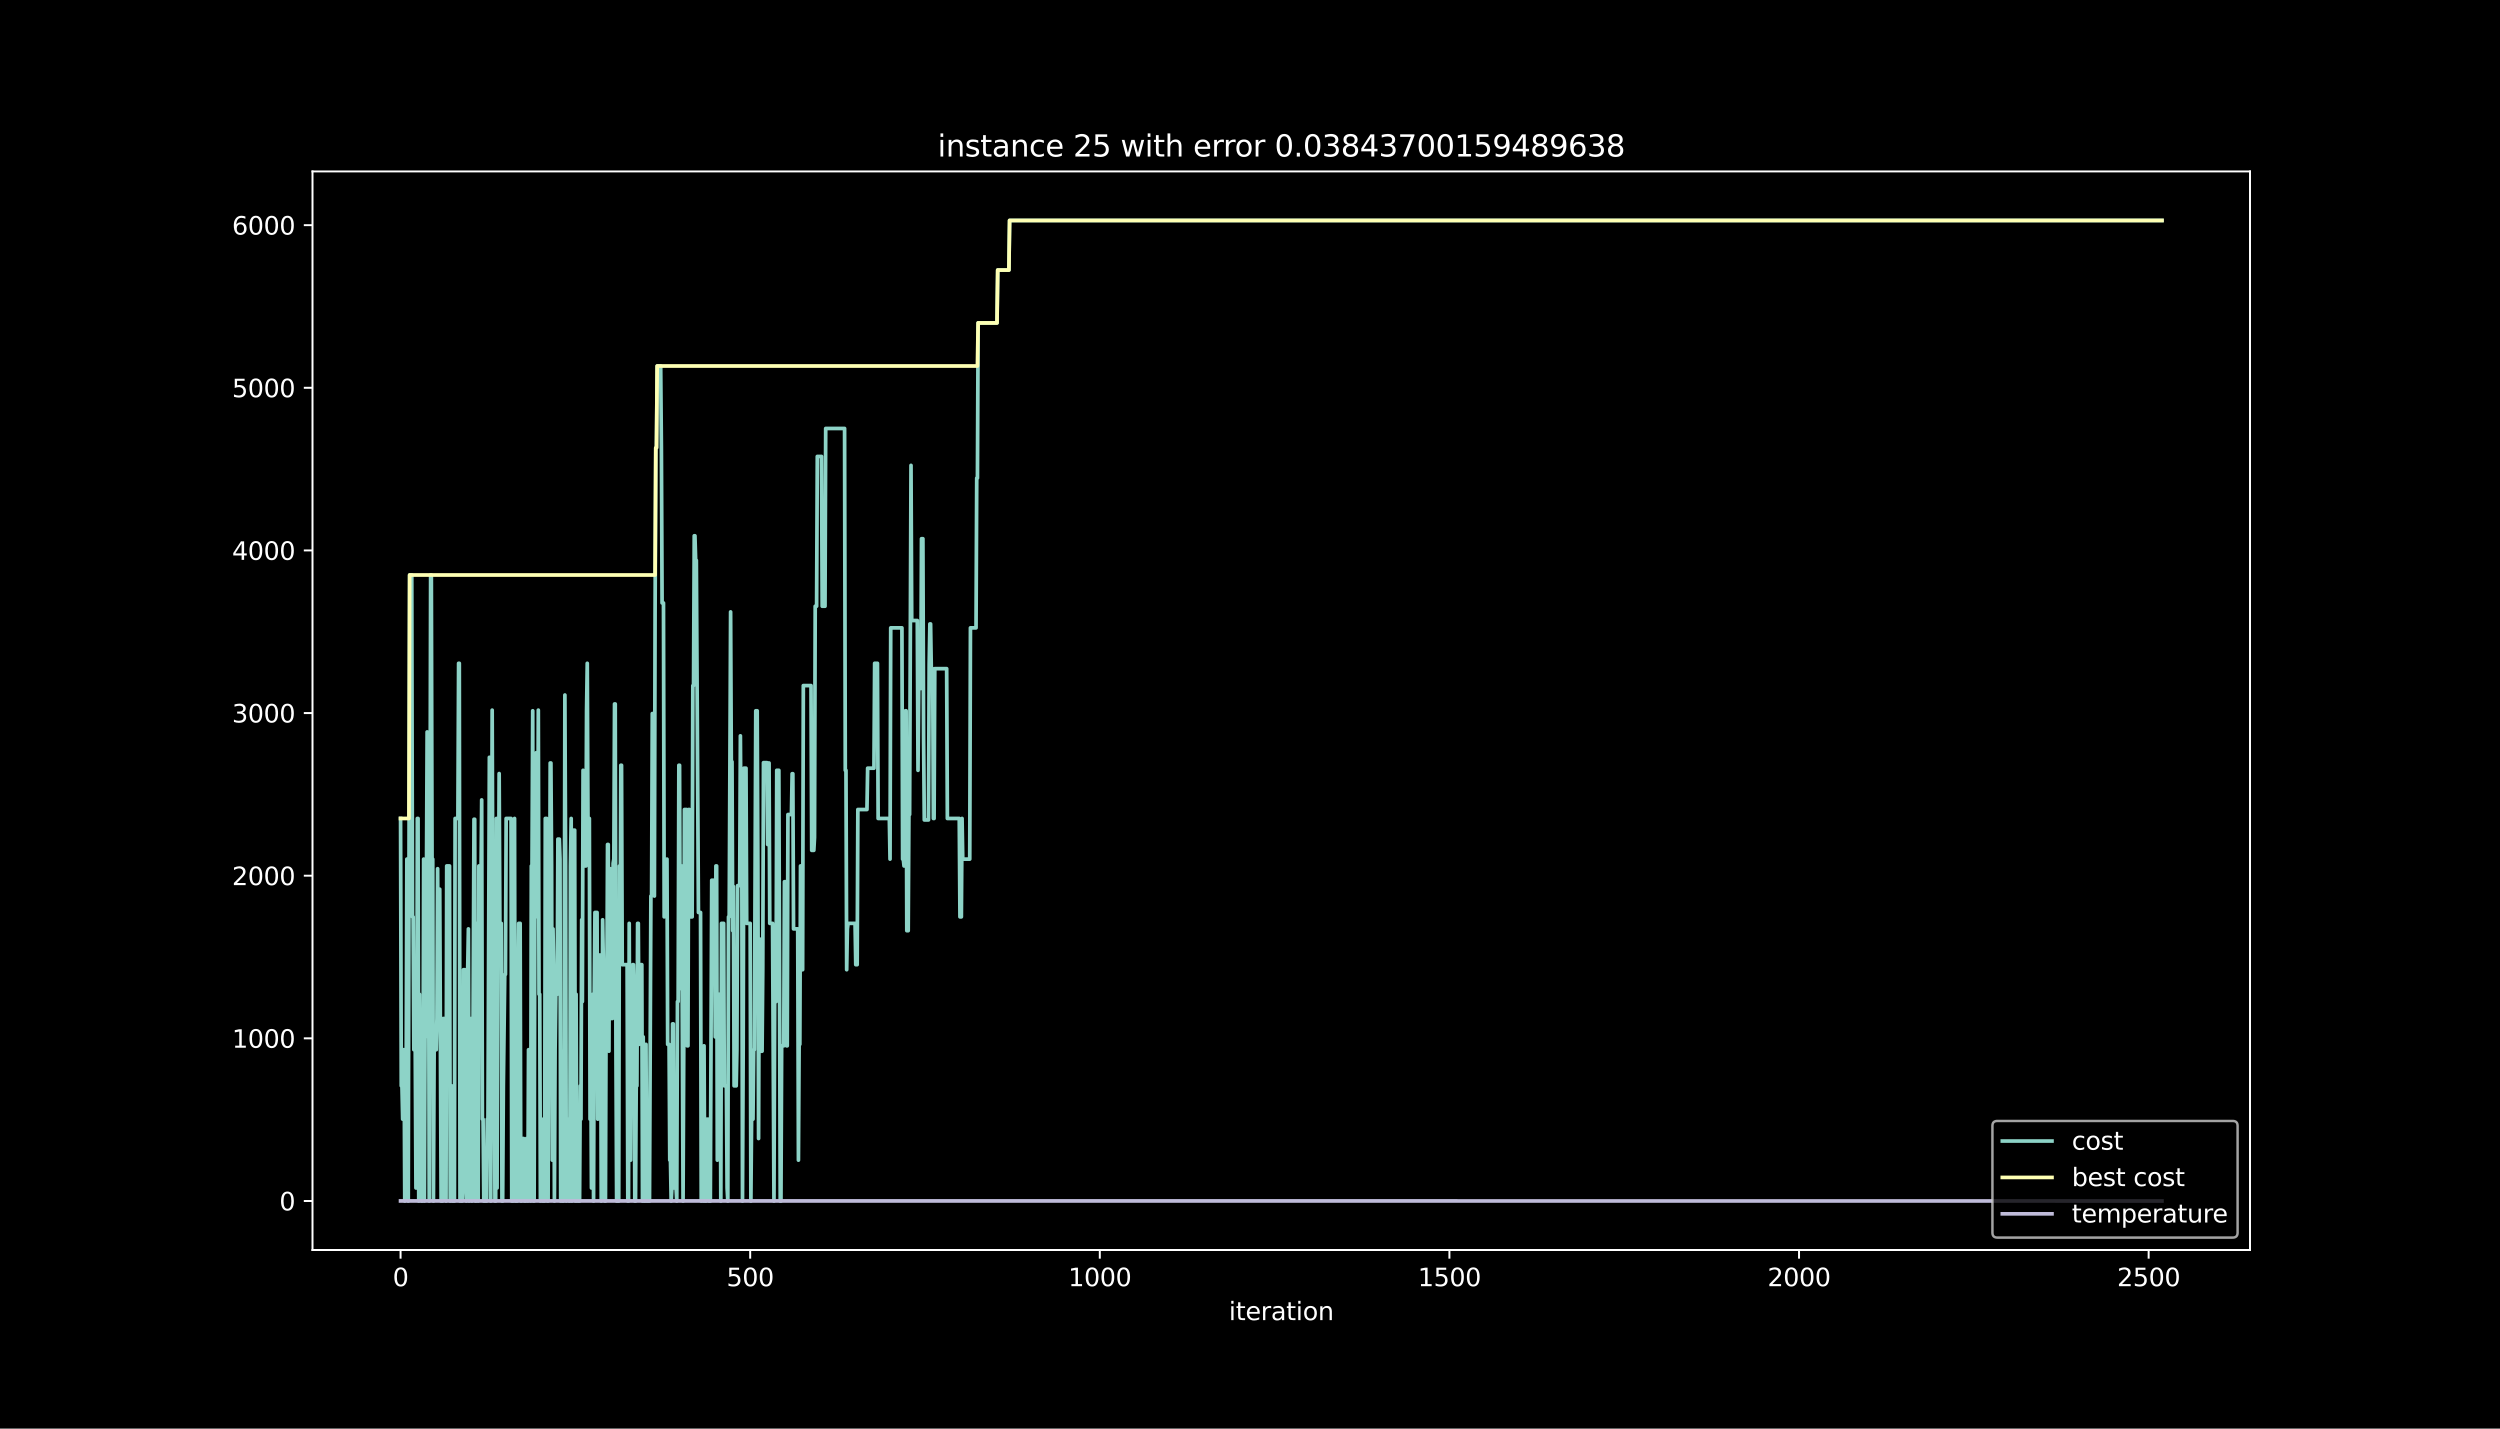 <?xml version="1.0" encoding="utf-8" standalone="no"?>
<!DOCTYPE svg PUBLIC "-//W3C//DTD SVG 1.1//EN"
  "http://www.w3.org/Graphics/SVG/1.1/DTD/svg11.dtd">
<svg height="576pt" version="1.1" viewBox="0 0 1008 576" width="1008pt" xmlns="http://www.w3.org/2000/svg" xmlns:xlink="http://www.w3.org/1999/xlink">
 <defs>
  <style type="text/css">*{stroke-linecap:butt;stroke-linejoin:round;}</style>
 </defs>
 <g id="figure_1">
  <g id="patch_1">
   <path d="M 0 576 
L 1008 576 
L 1008 0 
L 0 0 
z
"/>
  </g>
  <g id="axes_1">
   <g id="patch_2">
    <path d="M 126 504 
L 907.2 504 
L 907.2 69.12 
L 126 69.12 
z
"/>
   </g>
   <g id="matplotlib.axis_1">
    <g id="xtick_1">
     <g id="line2d_1">
      <defs>
       <path d="M 0 0 
L 0 3.5 
" id="m5b4d78e89e" style="stroke:#ffffff;stroke-width:0.8;"/>
      </defs>
      <g>
       <use style="fill:#ffffff;stroke:#ffffff;stroke-width:0.8;" x="161.509" xlink:href="#m5b4d78e89e" y="504"/>
      </g>
     </g>
     <g id="text_1">
      <!-- 0 -->
      <g style="fill:#ffffff;" transform="translate(158.328 518.598)scale(0.1 -0.1)">
       <defs>
        <path d="M 2034 4250 
Q 1547 4250 1301 3770 
Q 1056 3291 1056 2328 
Q 1056 1369 1301 889 
Q 1547 409 2034 409 
Q 2525 409 2770 889 
Q 3016 1369 3016 2328 
Q 3016 3291 2770 3770 
Q 2525 4250 2034 4250 
z
M 2034 4750 
Q 2819 4750 3233 4129 
Q 3647 3509 3647 2328 
Q 3647 1150 3233 529 
Q 2819 -91 2034 -91 
Q 1250 -91 836 529 
Q 422 1150 422 2328 
Q 422 3509 836 4129 
Q 1250 4750 2034 4750 
z
" id="DejaVuSans-30" transform="scale(0.016)"/>
       </defs>
       <use xlink:href="#DejaVuSans-30"/>
      </g>
     </g>
    </g>
    <g id="xtick_2">
     <g id="line2d_2">
      <g>
       <use style="fill:#ffffff;stroke:#ffffff;stroke-width:0.8;" x="302.474" xlink:href="#m5b4d78e89e" y="504"/>
      </g>
     </g>
     <g id="text_2">
      <!-- 500 -->
      <g style="fill:#ffffff;" transform="translate(292.93 518.598)scale(0.1 -0.1)">
       <defs>
        <path d="M 691 4666 
L 3169 4666 
L 3169 4134 
L 1269 4134 
L 1269 2991 
Q 1406 3038 1543 3061 
Q 1681 3084 1819 3084 
Q 2600 3084 3056 2656 
Q 3513 2228 3513 1497 
Q 3513 744 3044 326 
Q 2575 -91 1722 -91 
Q 1428 -91 1123 -41 
Q 819 9 494 109 
L 494 744 
Q 775 591 1075 516 
Q 1375 441 1709 441 
Q 2250 441 2565 725 
Q 2881 1009 2881 1497 
Q 2881 1984 2565 2268 
Q 2250 2553 1709 2553 
Q 1456 2553 1204 2497 
Q 953 2441 691 2322 
L 691 4666 
z
" id="DejaVuSans-35" transform="scale(0.016)"/>
       </defs>
       <use xlink:href="#DejaVuSans-35"/>
       <use x="63.623" xlink:href="#DejaVuSans-30"/>
       <use x="127.246" xlink:href="#DejaVuSans-30"/>
      </g>
     </g>
    </g>
    <g id="xtick_3">
     <g id="line2d_3">
      <g>
       <use style="fill:#ffffff;stroke:#ffffff;stroke-width:0.8;" x="443.439" xlink:href="#m5b4d78e89e" y="504"/>
      </g>
     </g>
     <g id="text_3">
      <!-- 1000 -->
      <g style="fill:#ffffff;" transform="translate(430.714 518.598)scale(0.1 -0.1)">
       <defs>
        <path d="M 794 531 
L 1825 531 
L 1825 4091 
L 703 3866 
L 703 4441 
L 1819 4666 
L 2450 4666 
L 2450 531 
L 3481 531 
L 3481 0 
L 794 0 
L 794 531 
z
" id="DejaVuSans-31" transform="scale(0.016)"/>
       </defs>
       <use xlink:href="#DejaVuSans-31"/>
       <use x="63.623" xlink:href="#DejaVuSans-30"/>
       <use x="127.246" xlink:href="#DejaVuSans-30"/>
       <use x="190.869" xlink:href="#DejaVuSans-30"/>
      </g>
     </g>
    </g>
    <g id="xtick_4">
     <g id="line2d_4">
      <g>
       <use style="fill:#ffffff;stroke:#ffffff;stroke-width:0.8;" x="584.404" xlink:href="#m5b4d78e89e" y="504"/>
      </g>
     </g>
     <g id="text_4">
      <!-- 1500 -->
      <g style="fill:#ffffff;" transform="translate(571.679 518.598)scale(0.1 -0.1)">
       <use xlink:href="#DejaVuSans-31"/>
       <use x="63.623" xlink:href="#DejaVuSans-35"/>
       <use x="127.246" xlink:href="#DejaVuSans-30"/>
       <use x="190.869" xlink:href="#DejaVuSans-30"/>
      </g>
     </g>
    </g>
    <g id="xtick_5">
     <g id="line2d_5">
      <g>
       <use style="fill:#ffffff;stroke:#ffffff;stroke-width:0.8;" x="725.369" xlink:href="#m5b4d78e89e" y="504"/>
      </g>
     </g>
     <g id="text_5">
      <!-- 2000 -->
      <g style="fill:#ffffff;" transform="translate(712.644 518.598)scale(0.1 -0.1)">
       <defs>
        <path d="M 1228 531 
L 3431 531 
L 3431 0 
L 469 0 
L 469 531 
Q 828 903 1448 1529 
Q 2069 2156 2228 2338 
Q 2531 2678 2651 2914 
Q 2772 3150 2772 3378 
Q 2772 3750 2511 3984 
Q 2250 4219 1831 4219 
Q 1534 4219 1204 4116 
Q 875 4013 500 3803 
L 500 4441 
Q 881 4594 1212 4672 
Q 1544 4750 1819 4750 
Q 2544 4750 2975 4387 
Q 3406 4025 3406 3419 
Q 3406 3131 3298 2873 
Q 3191 2616 2906 2266 
Q 2828 2175 2409 1742 
Q 1991 1309 1228 531 
z
" id="DejaVuSans-32" transform="scale(0.016)"/>
       </defs>
       <use xlink:href="#DejaVuSans-32"/>
       <use x="63.623" xlink:href="#DejaVuSans-30"/>
       <use x="127.246" xlink:href="#DejaVuSans-30"/>
       <use x="190.869" xlink:href="#DejaVuSans-30"/>
      </g>
     </g>
    </g>
    <g id="xtick_6">
     <g id="line2d_6">
      <g>
       <use style="fill:#ffffff;stroke:#ffffff;stroke-width:0.8;" x="866.334" xlink:href="#m5b4d78e89e" y="504"/>
      </g>
     </g>
     <g id="text_6">
      <!-- 2500 -->
      <g style="fill:#ffffff;" transform="translate(853.609 518.598)scale(0.1 -0.1)">
       <use xlink:href="#DejaVuSans-32"/>
       <use x="63.623" xlink:href="#DejaVuSans-35"/>
       <use x="127.246" xlink:href="#DejaVuSans-30"/>
       <use x="190.869" xlink:href="#DejaVuSans-30"/>
      </g>
     </g>
    </g>
    <g id="text_7">
     <!-- iteration -->
     <g style="fill:#ffffff;" transform="translate(495.477 532.277)scale(0.1 -0.1)">
      <defs>
       <path d="M 603 3500 
L 1178 3500 
L 1178 0 
L 603 0 
L 603 3500 
z
M 603 4863 
L 1178 4863 
L 1178 4134 
L 603 4134 
L 603 4863 
z
" id="DejaVuSans-69" transform="scale(0.016)"/>
       <path d="M 1172 4494 
L 1172 3500 
L 2356 3500 
L 2356 3053 
L 1172 3053 
L 1172 1153 
Q 1172 725 1289 603 
Q 1406 481 1766 481 
L 2356 481 
L 2356 0 
L 1766 0 
Q 1100 0 847 248 
Q 594 497 594 1153 
L 594 3053 
L 172 3053 
L 172 3500 
L 594 3500 
L 594 4494 
L 1172 4494 
z
" id="DejaVuSans-74" transform="scale(0.016)"/>
       <path d="M 3597 1894 
L 3597 1613 
L 953 1613 
Q 991 1019 1311 708 
Q 1631 397 2203 397 
Q 2534 397 2845 478 
Q 3156 559 3463 722 
L 3463 178 
Q 3153 47 2828 -22 
Q 2503 -91 2169 -91 
Q 1331 -91 842 396 
Q 353 884 353 1716 
Q 353 2575 817 3079 
Q 1281 3584 2069 3584 
Q 2775 3584 3186 3129 
Q 3597 2675 3597 1894 
z
M 3022 2063 
Q 3016 2534 2758 2815 
Q 2500 3097 2075 3097 
Q 1594 3097 1305 2825 
Q 1016 2553 972 2059 
L 3022 2063 
z
" id="DejaVuSans-65" transform="scale(0.016)"/>
       <path d="M 2631 2963 
Q 2534 3019 2420 3045 
Q 2306 3072 2169 3072 
Q 1681 3072 1420 2755 
Q 1159 2438 1159 1844 
L 1159 0 
L 581 0 
L 581 3500 
L 1159 3500 
L 1159 2956 
Q 1341 3275 1631 3429 
Q 1922 3584 2338 3584 
Q 2397 3584 2469 3576 
Q 2541 3569 2628 3553 
L 2631 2963 
z
" id="DejaVuSans-72" transform="scale(0.016)"/>
       <path d="M 2194 1759 
Q 1497 1759 1228 1600 
Q 959 1441 959 1056 
Q 959 750 1161 570 
Q 1363 391 1709 391 
Q 2188 391 2477 730 
Q 2766 1069 2766 1631 
L 2766 1759 
L 2194 1759 
z
M 3341 1997 
L 3341 0 
L 2766 0 
L 2766 531 
Q 2569 213 2275 61 
Q 1981 -91 1556 -91 
Q 1019 -91 701 211 
Q 384 513 384 1019 
Q 384 1609 779 1909 
Q 1175 2209 1959 2209 
L 2766 2209 
L 2766 2266 
Q 2766 2663 2505 2880 
Q 2244 3097 1772 3097 
Q 1472 3097 1187 3025 
Q 903 2953 641 2809 
L 641 3341 
Q 956 3463 1253 3523 
Q 1550 3584 1831 3584 
Q 2591 3584 2966 3190 
Q 3341 2797 3341 1997 
z
" id="DejaVuSans-61" transform="scale(0.016)"/>
       <path d="M 1959 3097 
Q 1497 3097 1228 2736 
Q 959 2375 959 1747 
Q 959 1119 1226 758 
Q 1494 397 1959 397 
Q 2419 397 2687 759 
Q 2956 1122 2956 1747 
Q 2956 2369 2687 2733 
Q 2419 3097 1959 3097 
z
M 1959 3584 
Q 2709 3584 3137 3096 
Q 3566 2609 3566 1747 
Q 3566 888 3137 398 
Q 2709 -91 1959 -91 
Q 1206 -91 779 398 
Q 353 888 353 1747 
Q 353 2609 779 3096 
Q 1206 3584 1959 3584 
z
" id="DejaVuSans-6f" transform="scale(0.016)"/>
       <path d="M 3513 2113 
L 3513 0 
L 2938 0 
L 2938 2094 
Q 2938 2591 2744 2837 
Q 2550 3084 2163 3084 
Q 1697 3084 1428 2787 
Q 1159 2491 1159 1978 
L 1159 0 
L 581 0 
L 581 3500 
L 1159 3500 
L 1159 2956 
Q 1366 3272 1645 3428 
Q 1925 3584 2291 3584 
Q 2894 3584 3203 3211 
Q 3513 2838 3513 2113 
z
" id="DejaVuSans-6e" transform="scale(0.016)"/>
      </defs>
      <use xlink:href="#DejaVuSans-69"/>
      <use x="27.783" xlink:href="#DejaVuSans-74"/>
      <use x="66.992" xlink:href="#DejaVuSans-65"/>
      <use x="128.516" xlink:href="#DejaVuSans-72"/>
      <use x="169.629" xlink:href="#DejaVuSans-61"/>
      <use x="230.908" xlink:href="#DejaVuSans-74"/>
      <use x="270.117" xlink:href="#DejaVuSans-69"/>
      <use x="297.9" xlink:href="#DejaVuSans-6f"/>
      <use x="359.082" xlink:href="#DejaVuSans-6e"/>
     </g>
    </g>
   </g>
   <g id="matplotlib.axis_2">
    <g id="ytick_1">
     <g id="line2d_7">
      <defs>
       <path d="M 0 0 
L -3.5 0 
" id="mf9cd4f87d0" style="stroke:#ffffff;stroke-width:0.8;"/>
      </defs>
      <g>
       <use style="fill:#ffffff;stroke:#ffffff;stroke-width:0.8;" x="126" xlink:href="#mf9cd4f87d0" y="484.233"/>
      </g>
     </g>
     <g id="text_8">
      <!-- 0 -->
      <g style="fill:#ffffff;" transform="translate(112.638 488.032)scale(0.1 -0.1)">
       <use xlink:href="#DejaVuSans-30"/>
      </g>
     </g>
    </g>
    <g id="ytick_2">
     <g id="line2d_8">
      <g>
       <use style="fill:#ffffff;stroke:#ffffff;stroke-width:0.8;" x="126" xlink:href="#mf9cd4f87d0" y="418.659"/>
      </g>
     </g>
     <g id="text_9">
      <!-- 1000 -->
      <g style="fill:#ffffff;" transform="translate(93.55 422.458)scale(0.1 -0.1)">
       <use xlink:href="#DejaVuSans-31"/>
       <use x="63.623" xlink:href="#DejaVuSans-30"/>
       <use x="127.246" xlink:href="#DejaVuSans-30"/>
       <use x="190.869" xlink:href="#DejaVuSans-30"/>
      </g>
     </g>
    </g>
    <g id="ytick_3">
     <g id="line2d_9">
      <g>
       <use style="fill:#ffffff;stroke:#ffffff;stroke-width:0.8;" x="126" xlink:href="#mf9cd4f87d0" y="353.085"/>
      </g>
     </g>
     <g id="text_10">
      <!-- 2000 -->
      <g style="fill:#ffffff;" transform="translate(93.55 356.884)scale(0.1 -0.1)">
       <use xlink:href="#DejaVuSans-32"/>
       <use x="63.623" xlink:href="#DejaVuSans-30"/>
       <use x="127.246" xlink:href="#DejaVuSans-30"/>
       <use x="190.869" xlink:href="#DejaVuSans-30"/>
      </g>
     </g>
    </g>
    <g id="ytick_4">
     <g id="line2d_10">
      <g>
       <use style="fill:#ffffff;stroke:#ffffff;stroke-width:0.8;" x="126" xlink:href="#mf9cd4f87d0" y="287.511"/>
      </g>
     </g>
     <g id="text_11">
      <!-- 3000 -->
      <g style="fill:#ffffff;" transform="translate(93.55 291.31)scale(0.1 -0.1)">
       <defs>
        <path d="M 2597 2516 
Q 3050 2419 3304 2112 
Q 3559 1806 3559 1356 
Q 3559 666 3084 287 
Q 2609 -91 1734 -91 
Q 1441 -91 1130 -33 
Q 819 25 488 141 
L 488 750 
Q 750 597 1062 519 
Q 1375 441 1716 441 
Q 2309 441 2620 675 
Q 2931 909 2931 1356 
Q 2931 1769 2642 2001 
Q 2353 2234 1838 2234 
L 1294 2234 
L 1294 2753 
L 1863 2753 
Q 2328 2753 2575 2939 
Q 2822 3125 2822 3475 
Q 2822 3834 2567 4026 
Q 2313 4219 1838 4219 
Q 1578 4219 1281 4162 
Q 984 4106 628 3988 
L 628 4550 
Q 988 4650 1302 4700 
Q 1616 4750 1894 4750 
Q 2613 4750 3031 4423 
Q 3450 4097 3450 3541 
Q 3450 3153 3228 2886 
Q 3006 2619 2597 2516 
z
" id="DejaVuSans-33" transform="scale(0.016)"/>
       </defs>
       <use xlink:href="#DejaVuSans-33"/>
       <use x="63.623" xlink:href="#DejaVuSans-30"/>
       <use x="127.246" xlink:href="#DejaVuSans-30"/>
       <use x="190.869" xlink:href="#DejaVuSans-30"/>
      </g>
     </g>
    </g>
    <g id="ytick_5">
     <g id="line2d_11">
      <g>
       <use style="fill:#ffffff;stroke:#ffffff;stroke-width:0.8;" x="126" xlink:href="#mf9cd4f87d0" y="221.937"/>
      </g>
     </g>
     <g id="text_12">
      <!-- 4000 -->
      <g style="fill:#ffffff;" transform="translate(93.55 225.736)scale(0.1 -0.1)">
       <defs>
        <path d="M 2419 4116 
L 825 1625 
L 2419 1625 
L 2419 4116 
z
M 2253 4666 
L 3047 4666 
L 3047 1625 
L 3713 1625 
L 3713 1100 
L 3047 1100 
L 3047 0 
L 2419 0 
L 2419 1100 
L 313 1100 
L 313 1709 
L 2253 4666 
z
" id="DejaVuSans-34" transform="scale(0.016)"/>
       </defs>
       <use xlink:href="#DejaVuSans-34"/>
       <use x="63.623" xlink:href="#DejaVuSans-30"/>
       <use x="127.246" xlink:href="#DejaVuSans-30"/>
       <use x="190.869" xlink:href="#DejaVuSans-30"/>
      </g>
     </g>
    </g>
    <g id="ytick_6">
     <g id="line2d_12">
      <g>
       <use style="fill:#ffffff;stroke:#ffffff;stroke-width:0.8;" x="126" xlink:href="#mf9cd4f87d0" y="156.363"/>
      </g>
     </g>
     <g id="text_13">
      <!-- 5000 -->
      <g style="fill:#ffffff;" transform="translate(93.55 160.162)scale(0.1 -0.1)">
       <use xlink:href="#DejaVuSans-35"/>
       <use x="63.623" xlink:href="#DejaVuSans-30"/>
       <use x="127.246" xlink:href="#DejaVuSans-30"/>
       <use x="190.869" xlink:href="#DejaVuSans-30"/>
      </g>
     </g>
    </g>
    <g id="ytick_7">
     <g id="line2d_13">
      <g>
       <use style="fill:#ffffff;stroke:#ffffff;stroke-width:0.8;" x="126" xlink:href="#mf9cd4f87d0" y="90.789"/>
      </g>
     </g>
     <g id="text_14">
      <!-- 6000 -->
      <g style="fill:#ffffff;" transform="translate(93.55 94.588)scale(0.1 -0.1)">
       <defs>
        <path d="M 2113 2584 
Q 1688 2584 1439 2293 
Q 1191 2003 1191 1497 
Q 1191 994 1439 701 
Q 1688 409 2113 409 
Q 2538 409 2786 701 
Q 3034 994 3034 1497 
Q 3034 2003 2786 2293 
Q 2538 2584 2113 2584 
z
M 3366 4563 
L 3366 3988 
Q 3128 4100 2886 4159 
Q 2644 4219 2406 4219 
Q 1781 4219 1451 3797 
Q 1122 3375 1075 2522 
Q 1259 2794 1537 2939 
Q 1816 3084 2150 3084 
Q 2853 3084 3261 2657 
Q 3669 2231 3669 1497 
Q 3669 778 3244 343 
Q 2819 -91 2113 -91 
Q 1303 -91 875 529 
Q 447 1150 447 2328 
Q 447 3434 972 4092 
Q 1497 4750 2381 4750 
Q 2619 4750 2861 4703 
Q 3103 4656 3366 4563 
z
" id="DejaVuSans-36" transform="scale(0.016)"/>
       </defs>
       <use xlink:href="#DejaVuSans-36"/>
       <use x="63.623" xlink:href="#DejaVuSans-30"/>
       <use x="127.246" xlink:href="#DejaVuSans-30"/>
       <use x="190.869" xlink:href="#DejaVuSans-30"/>
      </g>
     </g>
    </g>
   </g>
   <g id="line2d_14">
    <path clip-path="url(#p9a0871b5a2)" d="M 161.509 330.003 
L 161.791 437.806 
L 162.073 437.806 
L 162.355 451.249 
L 162.637 423.249 
L 162.919 423.249 
L 163.201 484.233 
L 163.483 437.806 
L 163.765 437.806 
L 164.046 346.396 
L 164.328 346.396 
L 164.61 484.233 
L 165.174 231.839 
L 166.02 231.839 
L 166.302 369.675 
L 166.584 369.675 
L 166.866 423.249 
L 167.43 423.249 
L 167.712 478.987 
L 167.993 478.987 
L 168.275 330.003 
L 168.557 330.003 
L 168.839 484.233 
L 169.121 400.888 
L 169.403 437.806 
L 169.685 437.806 
L 169.967 484.233 
L 170.249 484.233 
L 170.531 459.052 
L 170.813 346.396 
L 171.095 484.233 
L 171.377 418.069 
L 171.659 418.069 
L 172.222 295.117 
L 172.504 355.511 
L 172.786 355.511 
L 173.068 484.233 
L 173.632 231.839 
L 173.914 231.839 
L 174.196 346.396 
L 174.478 346.396 
L 174.76 484.233 
L 175.042 423.249 
L 175.888 423.249 
L 176.169 410.659 
L 176.451 350.265 
L 176.733 410.659 
L 177.015 410.659 
L 177.297 358.527 
L 177.861 484.233 
L 178.425 484.233 
L 178.707 410.659 
L 179.553 410.659 
L 179.835 484.233 
L 180.116 349.15 
L 181.244 349.15 
L 181.526 484.233 
L 181.808 437.806 
L 182.09 437.806 
L 182.372 484.233 
L 183.218 484.233 
L 183.5 330.003 
L 184.627 330.003 
L 184.909 267.445 
L 185.191 267.445 
L 185.473 484.233 
L 185.755 410.659 
L 186.037 484.233 
L 186.319 484.233 
L 186.601 478.987 
L 186.883 390.987 
L 187.447 390.987 
L 188.011 484.233 
L 188.292 390.987 
L 188.574 390.987 
L 188.856 374.527 
L 189.138 484.233 
L 189.42 459.052 
L 189.702 459.052 
L 189.984 410.659 
L 190.266 484.233 
L 190.548 459.052 
L 191.112 330.331 
L 191.394 330.331 
L 191.676 484.233 
L 191.958 484.233 
L 192.239 372.298 
L 192.521 372.298 
L 192.803 484.233 
L 193.085 349.15 
L 193.367 418.069 
L 193.649 418.069 
L 193.931 355.511 
L 194.213 322.527 
L 194.495 451.249 
L 194.777 451.249 
L 195.059 484.233 
L 196.186 484.233 
L 196.468 451.249 
L 196.75 451.249 
L 197.314 305.347 
L 197.596 367.905 
L 197.878 484.233 
L 198.442 286.33 
L 198.724 369.675 
L 199.006 369.675 
L 199.57 484.233 
L 199.852 484.233 
L 200.134 330.003 
L 200.415 478.987 
L 200.697 372.298 
L 200.979 372.298 
L 201.261 311.904 
L 201.543 372.298 
L 202.107 372.298 
L 202.389 484.233 
L 202.671 484.233 
L 202.953 437.806 
L 203.517 392.888 
L 203.799 392.888 
L 204.081 330.003 
L 206.054 330.003 
L 206.336 484.233 
L 206.9 484.233 
L 207.182 421.675 
L 207.464 330.003 
L 207.746 484.233 
L 208.591 484.233 
L 208.873 400.888 
L 209.155 372.298 
L 209.719 372.298 
L 210.001 484.233 
L 210.283 484.233 
L 210.565 459.052 
L 211.129 459.052 
L 211.411 484.233 
L 211.975 484.233 
L 212.257 459.052 
L 212.538 459.052 
L 212.82 484.233 
L 213.102 423.249 
L 213.384 423.249 
L 213.666 467.774 
L 213.948 484.233 
L 214.23 349.15 
L 214.512 349.15 
L 214.794 286.593 
L 215.076 484.233 
L 215.358 484.233 
L 215.64 369.675 
L 215.922 369.675 
L 216.204 303.511 
L 216.485 303.511 
L 216.767 369.675 
L 217.049 286.33 
L 217.331 400.888 
L 217.613 400.888 
L 217.895 484.233 
L 218.177 451.249 
L 218.459 451.249 
L 218.741 484.233 
L 219.587 484.233 
L 219.869 330.003 
L 220.432 330.003 
L 220.714 484.233 
L 220.996 484.233 
L 221.278 390.987 
L 221.56 390.987 
L 221.842 307.642 
L 222.124 307.642 
L 222.406 349.15 
L 222.688 467.774 
L 222.97 374.527 
L 223.252 390.987 
L 223.534 484.233 
L 223.816 423.249 
L 224.098 400.888 
L 224.661 400.888 
L 224.943 338.331 
L 225.507 338.331 
L 225.789 346.396 
L 226.071 484.233 
L 226.353 423.839 
L 226.635 484.233 
L 227.199 484.233 
L 227.481 418.069 
L 227.763 280.232 
L 228.045 346.396 
L 228.327 484.233 
L 228.608 451.249 
L 229.172 451.249 
L 229.454 484.233 
L 229.736 484.233 
L 230.018 349.15 
L 230.3 330.003 
L 230.582 484.233 
L 231.146 334.724 
L 231.71 334.724 
L 231.992 484.233 
L 232.274 400.888 
L 232.555 484.233 
L 232.837 459.052 
L 233.119 484.233 
L 233.683 484.233 
L 233.965 437.806 
L 234.247 451.249 
L 234.529 370.855 
L 234.811 403.839 
L 235.093 310.593 
L 235.375 320.495 
L 235.657 349.15 
L 236.221 349.15 
L 236.502 286.593 
L 236.784 267.445 
L 237.066 330.003 
L 237.63 330.003 
L 237.912 451.249 
L 238.194 423.249 
L 238.476 478.987 
L 238.758 478.987 
L 239.04 400.888 
L 239.322 484.233 
L 239.604 400.888 
L 239.886 367.905 
L 240.731 367.905 
L 241.013 451.249 
L 241.295 385.085 
L 242.141 385.085 
L 242.423 484.233 
L 242.705 451.249 
L 242.987 370.855 
L 243.269 388.101 
L 243.551 388.101 
L 243.833 484.233 
L 244.115 484.233 
L 244.397 400.888 
L 244.678 400.888 
L 244.96 340.495 
L 245.242 340.495 
L 245.524 423.839 
L 245.806 350.265 
L 246.088 350.265 
L 246.37 410.659 
L 246.934 410.659 
L 247.216 348.101 
L 247.498 346.396 
L 247.78 283.839 
L 248.062 283.839 
L 248.344 421.675 
L 248.625 484.233 
L 249.471 484.233 
L 249.753 349.15 
L 250.035 388.954 
L 250.317 308.56 
L 250.599 308.56 
L 250.881 388.954 
L 252.854 388.954 
L 253.136 484.233 
L 253.418 484.233 
L 253.7 372.298 
L 253.982 459.052 
L 254.264 467.774 
L 254.546 400.888 
L 254.828 400.888 
L 255.11 388.954 
L 255.392 388.954 
L 255.674 400.888 
L 255.956 484.233 
L 256.238 484.233 
L 256.52 437.806 
L 256.801 437.806 
L 257.083 372.298 
L 257.365 372.298 
L 257.647 421.085 
L 257.929 388.954 
L 258.775 388.954 
L 259.057 484.233 
L 259.339 418.069 
L 259.621 484.233 
L 260.185 484.233 
L 260.467 421.085 
L 260.748 484.233 
L 261.876 484.233 
L 262.44 361.282 
L 262.722 361.282 
L 263.004 287.708 
L 263.568 287.708 
L 263.85 361.282 
L 264.132 246.724 
L 264.414 180.56 
L 264.695 180.56 
L 264.977 147.576 
L 266.387 147.576 
L 266.669 180.56 
L 266.951 243.117 
L 267.515 243.117 
L 267.797 369.675 
L 268.079 353.216 
L 268.643 353.216 
L 268.924 346.396 
L 269.206 421.085 
L 269.77 421.085 
L 270.052 467.774 
L 270.334 467.774 
L 270.616 484.233 
L 270.898 478.987 
L 271.18 412.823 
L 271.462 412.823 
L 271.744 478.987 
L 272.59 478.987 
L 272.871 484.233 
L 273.153 403.839 
L 273.435 403.839 
L 273.717 308.56 
L 273.999 308.56 
L 274.281 398.593 
L 274.563 398.593 
L 274.845 349.15 
L 275.409 484.233 
L 275.691 421.675 
L 275.973 326.396 
L 276.818 326.396 
L 277.1 421.675 
L 277.382 421.675 
L 277.664 326.396 
L 277.946 326.396 
L 278.228 369.675 
L 279.074 369.675 
L 279.356 276.429 
L 279.638 276.429 
L 279.92 216.035 
L 280.202 216.035 
L 280.484 225.937 
L 280.766 225.937 
L 281.611 367.905 
L 282.457 367.905 
L 282.739 484.233 
L 283.021 423.249 
L 283.303 423.249 
L 283.585 484.233 
L 283.867 421.675 
L 284.149 484.233 
L 284.713 484.233 
L 284.994 451.249 
L 285.558 451.249 
L 285.84 484.233 
L 286.404 484.233 
L 286.968 354.921 
L 288.096 354.921 
L 288.378 418.069 
L 288.66 349.15 
L 288.941 349.15 
L 289.223 467.774 
L 289.505 400.888 
L 290.069 400.888 
L 290.351 405.216 
L 290.633 484.233 
L 290.915 372.298 
L 291.761 372.298 
L 292.043 437.806 
L 292.888 437.806 
L 293.17 478.987 
L 293.452 484.233 
L 293.734 369.675 
L 294.016 369.675 
L 294.58 246.724 
L 294.862 307.117 
L 295.144 307.117 
L 295.426 375.249 
L 295.708 357.413 
L 295.99 437.806 
L 296.836 437.806 
L 297.117 423.249 
L 297.399 357.085 
L 298.245 357.085 
L 298.527 296.691 
L 298.809 340.495 
L 299.091 340.495 
L 299.373 484.233 
L 299.655 421.675 
L 299.937 309.74 
L 300.783 309.74 
L 301.064 372.298 
L 302.474 372.298 
L 302.756 484.233 
L 303.038 451.249 
L 303.602 451.249 
L 303.884 423.249 
L 304.166 423.249 
L 304.73 286.593 
L 305.293 286.593 
L 305.575 349.15 
L 305.857 459.052 
L 306.139 378.659 
L 306.421 378.659 
L 306.703 423.839 
L 307.267 423.839 
L 307.549 390.855 
L 307.831 307.511 
L 309.24 307.511 
L 309.522 340.495 
L 309.804 307.642 
L 310.086 307.642 
L 310.368 372.298 
L 311.496 372.298 
L 312.06 484.233 
L 312.342 403.839 
L 312.906 403.839 
L 313.187 310.593 
L 314.033 310.593 
L 314.597 484.233 
L 314.879 484.233 
L 315.161 421.675 
L 316.007 421.675 
L 316.289 355.511 
L 316.853 355.511 
L 317.134 421.675 
L 317.416 421.675 
L 317.698 328.429 
L 319.108 328.429 
L 319.39 311.97 
L 319.672 311.97 
L 319.954 374.527 
L 321.645 374.527 
L 321.927 467.774 
L 322.209 421.085 
L 322.491 421.085 
L 322.773 349.15 
L 323.055 349.15 
L 323.337 390.987 
L 323.619 390.987 
L 323.901 276.429 
L 327.002 276.429 
L 327.284 342.855 
L 328.13 342.855 
L 328.412 337.675 
L 328.694 244.429 
L 329.257 244.429 
L 329.539 184.035 
L 331.231 184.035 
L 331.513 244.429 
L 332.641 244.429 
L 332.923 172.756 
L 340.535 172.756 
L 340.817 310.593 
L 341.099 310.593 
L 341.38 390.987 
L 341.662 374.527 
L 341.944 372.298 
L 344.764 372.298 
L 345.046 388.954 
L 345.609 388.954 
L 345.891 326.396 
L 349.556 326.396 
L 349.838 309.74 
L 352.376 309.74 
L 352.658 267.445 
L 353.785 267.445 
L 354.067 330.003 
L 358.578 330.003 
L 358.86 346.396 
L 359.142 253.15 
L 363.653 253.15 
L 363.935 346.396 
L 364.217 346.396 
L 364.499 349.15 
L 364.781 349.15 
L 365.063 286.593 
L 365.345 286.593 
L 365.626 375.249 
L 366.19 375.249 
L 366.472 328.429 
L 366.754 328.429 
L 367.318 187.642 
L 367.6 250.199 
L 369.855 250.199 
L 370.137 310.593 
L 370.419 277.609 
L 371.265 277.609 
L 371.547 217.216 
L 372.111 217.216 
L 372.393 297.609 
L 372.675 330.593 
L 374.366 330.593 
L 374.648 268.035 
L 374.93 251.576 
L 375.212 251.576 
L 375.494 269.609 
L 376.058 269.609 
L 376.34 330.003 
L 376.622 330.003 
L 376.904 269.609 
L 381.696 269.609 
L 381.978 330.003 
L 386.771 330.003 
L 387.053 369.675 
L 387.617 369.675 
L 387.899 330.003 
L 388.181 346.396 
L 391 346.396 
L 391.282 253.15 
L 393.538 253.15 
L 393.819 192.756 
L 394.101 192.756 
L 394.383 130.199 
L 401.995 130.199 
L 402.277 108.887 
L 406.788 108.887 
L 407.07 88.887 
L 871.691 88.887 
L 871.691 88.887 
" style="fill:none;stroke:#8dd3c7;stroke-linecap:square;stroke-width:1.5;"/>
   </g>
   <g id="line2d_15">
    <path clip-path="url(#p9a0871b5a2)" d="M 161.509 330.003 
L 164.892 330.003 
L 165.174 231.839 
L 264.132 231.839 
L 264.414 180.56 
L 264.695 180.56 
L 264.977 147.576 
L 394.101 147.576 
L 394.383 130.199 
L 401.995 130.199 
L 402.277 108.887 
L 406.788 108.887 
L 407.07 88.887 
L 871.691 88.887 
L 871.691 88.887 
" style="fill:none;stroke:#feffb3;stroke-linecap:square;stroke-width:1.5;"/>
   </g>
   <g id="line2d_16">
    <path clip-path="url(#p9a0871b5a2)" d="M 161.509 484.217 
L 871.691 484.233 
L 871.691 484.233 
" style="fill:none;stroke:#bfbbd9;stroke-linecap:square;stroke-width:1.5;"/>
   </g>
   <g id="patch_3">
    <path d="M 126 504 
L 126 69.12 
" style="fill:none;stroke:#ffffff;stroke-linecap:square;stroke-linejoin:miter;stroke-width:0.8;"/>
   </g>
   <g id="patch_4">
    <path d="M 907.2 504 
L 907.2 69.12 
" style="fill:none;stroke:#ffffff;stroke-linecap:square;stroke-linejoin:miter;stroke-width:0.8;"/>
   </g>
   <g id="patch_5">
    <path d="M 126 504 
L 907.2 504 
" style="fill:none;stroke:#ffffff;stroke-linecap:square;stroke-linejoin:miter;stroke-width:0.8;"/>
   </g>
   <g id="patch_6">
    <path d="M 126 69.12 
L 907.2 69.12 
" style="fill:none;stroke:#ffffff;stroke-linecap:square;stroke-linejoin:miter;stroke-width:0.8;"/>
   </g>
   <g id="text_15">
    <!-- instance 25 with error 0.03843700159489638 -->
    <g style="fill:#ffffff;" transform="translate(378.047 63.12)scale(0.12 -0.12)">
     <defs>
      <path d="M 2834 3397 
L 2834 2853 
Q 2591 2978 2328 3040 
Q 2066 3103 1784 3103 
Q 1356 3103 1142 2972 
Q 928 2841 928 2578 
Q 928 2378 1081 2264 
Q 1234 2150 1697 2047 
L 1894 2003 
Q 2506 1872 2764 1633 
Q 3022 1394 3022 966 
Q 3022 478 2636 193 
Q 2250 -91 1575 -91 
Q 1294 -91 989 -36 
Q 684 19 347 128 
L 347 722 
Q 666 556 975 473 
Q 1284 391 1588 391 
Q 1994 391 2212 530 
Q 2431 669 2431 922 
Q 2431 1156 2273 1281 
Q 2116 1406 1581 1522 
L 1381 1569 
Q 847 1681 609 1914 
Q 372 2147 372 2553 
Q 372 3047 722 3315 
Q 1072 3584 1716 3584 
Q 2034 3584 2315 3537 
Q 2597 3491 2834 3397 
z
" id="DejaVuSans-73" transform="scale(0.016)"/>
      <path d="M 3122 3366 
L 3122 2828 
Q 2878 2963 2633 3030 
Q 2388 3097 2138 3097 
Q 1578 3097 1268 2742 
Q 959 2388 959 1747 
Q 959 1106 1268 751 
Q 1578 397 2138 397 
Q 2388 397 2633 464 
Q 2878 531 3122 666 
L 3122 134 
Q 2881 22 2623 -34 
Q 2366 -91 2075 -91 
Q 1284 -91 818 406 
Q 353 903 353 1747 
Q 353 2603 823 3093 
Q 1294 3584 2113 3584 
Q 2378 3584 2631 3529 
Q 2884 3475 3122 3366 
z
" id="DejaVuSans-63" transform="scale(0.016)"/>
      <path id="DejaVuSans-20" transform="scale(0.016)"/>
      <path d="M 269 3500 
L 844 3500 
L 1563 769 
L 2278 3500 
L 2956 3500 
L 3675 769 
L 4391 3500 
L 4966 3500 
L 4050 0 
L 3372 0 
L 2619 2869 
L 1863 0 
L 1184 0 
L 269 3500 
z
" id="DejaVuSans-77" transform="scale(0.016)"/>
      <path d="M 3513 2113 
L 3513 0 
L 2938 0 
L 2938 2094 
Q 2938 2591 2744 2837 
Q 2550 3084 2163 3084 
Q 1697 3084 1428 2787 
Q 1159 2491 1159 1978 
L 1159 0 
L 581 0 
L 581 4863 
L 1159 4863 
L 1159 2956 
Q 1366 3272 1645 3428 
Q 1925 3584 2291 3584 
Q 2894 3584 3203 3211 
Q 3513 2838 3513 2113 
z
" id="DejaVuSans-68" transform="scale(0.016)"/>
      <path d="M 684 794 
L 1344 794 
L 1344 0 
L 684 0 
L 684 794 
z
" id="DejaVuSans-2e" transform="scale(0.016)"/>
      <path d="M 2034 2216 
Q 1584 2216 1326 1975 
Q 1069 1734 1069 1313 
Q 1069 891 1326 650 
Q 1584 409 2034 409 
Q 2484 409 2743 651 
Q 3003 894 3003 1313 
Q 3003 1734 2745 1975 
Q 2488 2216 2034 2216 
z
M 1403 2484 
Q 997 2584 770 2862 
Q 544 3141 544 3541 
Q 544 4100 942 4425 
Q 1341 4750 2034 4750 
Q 2731 4750 3128 4425 
Q 3525 4100 3525 3541 
Q 3525 3141 3298 2862 
Q 3072 2584 2669 2484 
Q 3125 2378 3379 2068 
Q 3634 1759 3634 1313 
Q 3634 634 3220 271 
Q 2806 -91 2034 -91 
Q 1263 -91 848 271 
Q 434 634 434 1313 
Q 434 1759 690 2068 
Q 947 2378 1403 2484 
z
M 1172 3481 
Q 1172 3119 1398 2916 
Q 1625 2713 2034 2713 
Q 2441 2713 2670 2916 
Q 2900 3119 2900 3481 
Q 2900 3844 2670 4047 
Q 2441 4250 2034 4250 
Q 1625 4250 1398 4047 
Q 1172 3844 1172 3481 
z
" id="DejaVuSans-38" transform="scale(0.016)"/>
      <path d="M 525 4666 
L 3525 4666 
L 3525 4397 
L 1831 0 
L 1172 0 
L 2766 4134 
L 525 4134 
L 525 4666 
z
" id="DejaVuSans-37" transform="scale(0.016)"/>
      <path d="M 703 97 
L 703 672 
Q 941 559 1184 500 
Q 1428 441 1663 441 
Q 2288 441 2617 861 
Q 2947 1281 2994 2138 
Q 2813 1869 2534 1725 
Q 2256 1581 1919 1581 
Q 1219 1581 811 2004 
Q 403 2428 403 3163 
Q 403 3881 828 4315 
Q 1253 4750 1959 4750 
Q 2769 4750 3195 4129 
Q 3622 3509 3622 2328 
Q 3622 1225 3098 567 
Q 2575 -91 1691 -91 
Q 1453 -91 1209 -44 
Q 966 3 703 97 
z
M 1959 2075 
Q 2384 2075 2632 2365 
Q 2881 2656 2881 3163 
Q 2881 3666 2632 3958 
Q 2384 4250 1959 4250 
Q 1534 4250 1286 3958 
Q 1038 3666 1038 3163 
Q 1038 2656 1286 2365 
Q 1534 2075 1959 2075 
z
" id="DejaVuSans-39" transform="scale(0.016)"/>
     </defs>
     <use xlink:href="#DejaVuSans-69"/>
     <use x="27.783" xlink:href="#DejaVuSans-6e"/>
     <use x="91.162" xlink:href="#DejaVuSans-73"/>
     <use x="143.262" xlink:href="#DejaVuSans-74"/>
     <use x="182.471" xlink:href="#DejaVuSans-61"/>
     <use x="243.75" xlink:href="#DejaVuSans-6e"/>
     <use x="307.129" xlink:href="#DejaVuSans-63"/>
     <use x="362.109" xlink:href="#DejaVuSans-65"/>
     <use x="423.633" xlink:href="#DejaVuSans-20"/>
     <use x="455.42" xlink:href="#DejaVuSans-32"/>
     <use x="519.043" xlink:href="#DejaVuSans-35"/>
     <use x="582.666" xlink:href="#DejaVuSans-20"/>
     <use x="614.453" xlink:href="#DejaVuSans-77"/>
     <use x="696.24" xlink:href="#DejaVuSans-69"/>
     <use x="724.023" xlink:href="#DejaVuSans-74"/>
     <use x="763.232" xlink:href="#DejaVuSans-68"/>
     <use x="826.611" xlink:href="#DejaVuSans-20"/>
     <use x="858.398" xlink:href="#DejaVuSans-65"/>
     <use x="919.922" xlink:href="#DejaVuSans-72"/>
     <use x="959.285" xlink:href="#DejaVuSans-72"/>
     <use x="998.148" xlink:href="#DejaVuSans-6f"/>
     <use x="1059.33" xlink:href="#DejaVuSans-72"/>
     <use x="1100.443" xlink:href="#DejaVuSans-20"/>
     <use x="1132.23" xlink:href="#DejaVuSans-30"/>
     <use x="1195.854" xlink:href="#DejaVuSans-2e"/>
     <use x="1227.641" xlink:href="#DejaVuSans-30"/>
     <use x="1291.264" xlink:href="#DejaVuSans-33"/>
     <use x="1354.887" xlink:href="#DejaVuSans-38"/>
     <use x="1418.51" xlink:href="#DejaVuSans-34"/>
     <use x="1482.133" xlink:href="#DejaVuSans-33"/>
     <use x="1545.756" xlink:href="#DejaVuSans-37"/>
     <use x="1609.379" xlink:href="#DejaVuSans-30"/>
     <use x="1673.002" xlink:href="#DejaVuSans-30"/>
     <use x="1736.625" xlink:href="#DejaVuSans-31"/>
     <use x="1800.248" xlink:href="#DejaVuSans-35"/>
     <use x="1863.871" xlink:href="#DejaVuSans-39"/>
     <use x="1927.494" xlink:href="#DejaVuSans-34"/>
     <use x="1991.117" xlink:href="#DejaVuSans-38"/>
     <use x="2054.74" xlink:href="#DejaVuSans-39"/>
     <use x="2118.363" xlink:href="#DejaVuSans-36"/>
     <use x="2181.986" xlink:href="#DejaVuSans-33"/>
     <use x="2245.609" xlink:href="#DejaVuSans-38"/>
    </g>
   </g>
   <g id="legend_1">
    <g id="patch_7">
     <path d="M 805.348 499 
L 900.2 499 
Q 902.2 499 902.2 497 
L 902.2 453.966 
Q 902.2 451.966 900.2 451.966 
L 805.348 451.966 
Q 803.348 451.966 803.348 453.966 
L 803.348 497 
Q 803.348 499 805.348 499 
z
" style="opacity:0.8;stroke:#cccccc;stroke-linejoin:miter;"/>
    </g>
    <g id="line2d_17">
     <path d="M 807.348 460.064 
L 827.348 460.064 
" style="fill:none;stroke:#8dd3c7;stroke-linecap:square;stroke-width:1.5;"/>
    </g>
    <g id="line2d_18"/>
    <g id="text_16">
     <!-- cost -->
     <g style="fill:#ffffff;" transform="translate(835.348 463.564)scale(0.1 -0.1)">
      <use xlink:href="#DejaVuSans-63"/>
      <use x="54.98" xlink:href="#DejaVuSans-6f"/>
      <use x="116.162" xlink:href="#DejaVuSans-73"/>
      <use x="168.262" xlink:href="#DejaVuSans-74"/>
     </g>
    </g>
    <g id="line2d_19">
     <path d="M 807.348 474.742 
L 827.348 474.742 
" style="fill:none;stroke:#feffb3;stroke-linecap:square;stroke-width:1.5;"/>
    </g>
    <g id="line2d_20"/>
    <g id="text_17">
     <!-- best cost -->
     <g style="fill:#ffffff;" transform="translate(835.348 478.242)scale(0.1 -0.1)">
      <defs>
       <path d="M 3116 1747 
Q 3116 2381 2855 2742 
Q 2594 3103 2138 3103 
Q 1681 3103 1420 2742 
Q 1159 2381 1159 1747 
Q 1159 1113 1420 752 
Q 1681 391 2138 391 
Q 2594 391 2855 752 
Q 3116 1113 3116 1747 
z
M 1159 2969 
Q 1341 3281 1617 3432 
Q 1894 3584 2278 3584 
Q 2916 3584 3314 3078 
Q 3713 2572 3713 1747 
Q 3713 922 3314 415 
Q 2916 -91 2278 -91 
Q 1894 -91 1617 61 
Q 1341 213 1159 525 
L 1159 0 
L 581 0 
L 581 4863 
L 1159 4863 
L 1159 2969 
z
" id="DejaVuSans-62" transform="scale(0.016)"/>
      </defs>
      <use xlink:href="#DejaVuSans-62"/>
      <use x="63.477" xlink:href="#DejaVuSans-65"/>
      <use x="125" xlink:href="#DejaVuSans-73"/>
      <use x="177.1" xlink:href="#DejaVuSans-74"/>
      <use x="216.309" xlink:href="#DejaVuSans-20"/>
      <use x="248.096" xlink:href="#DejaVuSans-63"/>
      <use x="303.076" xlink:href="#DejaVuSans-6f"/>
      <use x="364.258" xlink:href="#DejaVuSans-73"/>
      <use x="416.357" xlink:href="#DejaVuSans-74"/>
     </g>
    </g>
    <g id="line2d_21">
     <path d="M 807.348 489.42 
L 827.348 489.42 
" style="fill:none;stroke:#bfbbd9;stroke-linecap:square;stroke-width:1.5;"/>
    </g>
    <g id="line2d_22"/>
    <g id="text_18">
     <!-- temperature -->
     <g style="fill:#ffffff;" transform="translate(835.348 492.92)scale(0.1 -0.1)">
      <defs>
       <path d="M 3328 2828 
Q 3544 3216 3844 3400 
Q 4144 3584 4550 3584 
Q 5097 3584 5394 3201 
Q 5691 2819 5691 2113 
L 5691 0 
L 5113 0 
L 5113 2094 
Q 5113 2597 4934 2840 
Q 4756 3084 4391 3084 
Q 3944 3084 3684 2787 
Q 3425 2491 3425 1978 
L 3425 0 
L 2847 0 
L 2847 2094 
Q 2847 2600 2669 2842 
Q 2491 3084 2119 3084 
Q 1678 3084 1418 2786 
Q 1159 2488 1159 1978 
L 1159 0 
L 581 0 
L 581 3500 
L 1159 3500 
L 1159 2956 
Q 1356 3278 1631 3431 
Q 1906 3584 2284 3584 
Q 2666 3584 2933 3390 
Q 3200 3197 3328 2828 
z
" id="DejaVuSans-6d" transform="scale(0.016)"/>
       <path d="M 1159 525 
L 1159 -1331 
L 581 -1331 
L 581 3500 
L 1159 3500 
L 1159 2969 
Q 1341 3281 1617 3432 
Q 1894 3584 2278 3584 
Q 2916 3584 3314 3078 
Q 3713 2572 3713 1747 
Q 3713 922 3314 415 
Q 2916 -91 2278 -91 
Q 1894 -91 1617 61 
Q 1341 213 1159 525 
z
M 3116 1747 
Q 3116 2381 2855 2742 
Q 2594 3103 2138 3103 
Q 1681 3103 1420 2742 
Q 1159 2381 1159 1747 
Q 1159 1113 1420 752 
Q 1681 391 2138 391 
Q 2594 391 2855 752 
Q 3116 1113 3116 1747 
z
" id="DejaVuSans-70" transform="scale(0.016)"/>
       <path d="M 544 1381 
L 544 3500 
L 1119 3500 
L 1119 1403 
Q 1119 906 1312 657 
Q 1506 409 1894 409 
Q 2359 409 2629 706 
Q 2900 1003 2900 1516 
L 2900 3500 
L 3475 3500 
L 3475 0 
L 2900 0 
L 2900 538 
Q 2691 219 2414 64 
Q 2138 -91 1772 -91 
Q 1169 -91 856 284 
Q 544 659 544 1381 
z
M 1991 3584 
L 1991 3584 
z
" id="DejaVuSans-75" transform="scale(0.016)"/>
      </defs>
      <use xlink:href="#DejaVuSans-74"/>
      <use x="39.209" xlink:href="#DejaVuSans-65"/>
      <use x="100.732" xlink:href="#DejaVuSans-6d"/>
      <use x="198.145" xlink:href="#DejaVuSans-70"/>
      <use x="261.621" xlink:href="#DejaVuSans-65"/>
      <use x="323.145" xlink:href="#DejaVuSans-72"/>
      <use x="364.258" xlink:href="#DejaVuSans-61"/>
      <use x="425.537" xlink:href="#DejaVuSans-74"/>
      <use x="464.746" xlink:href="#DejaVuSans-75"/>
      <use x="528.125" xlink:href="#DejaVuSans-72"/>
      <use x="566.988" xlink:href="#DejaVuSans-65"/>
     </g>
    </g>
   </g>
  </g>
 </g>
 <defs>
  <clipPath id="p9a0871b5a2">
   <rect height="434.88" width="781.2" x="126" y="69.12"/>
  </clipPath>
 </defs>
</svg>
